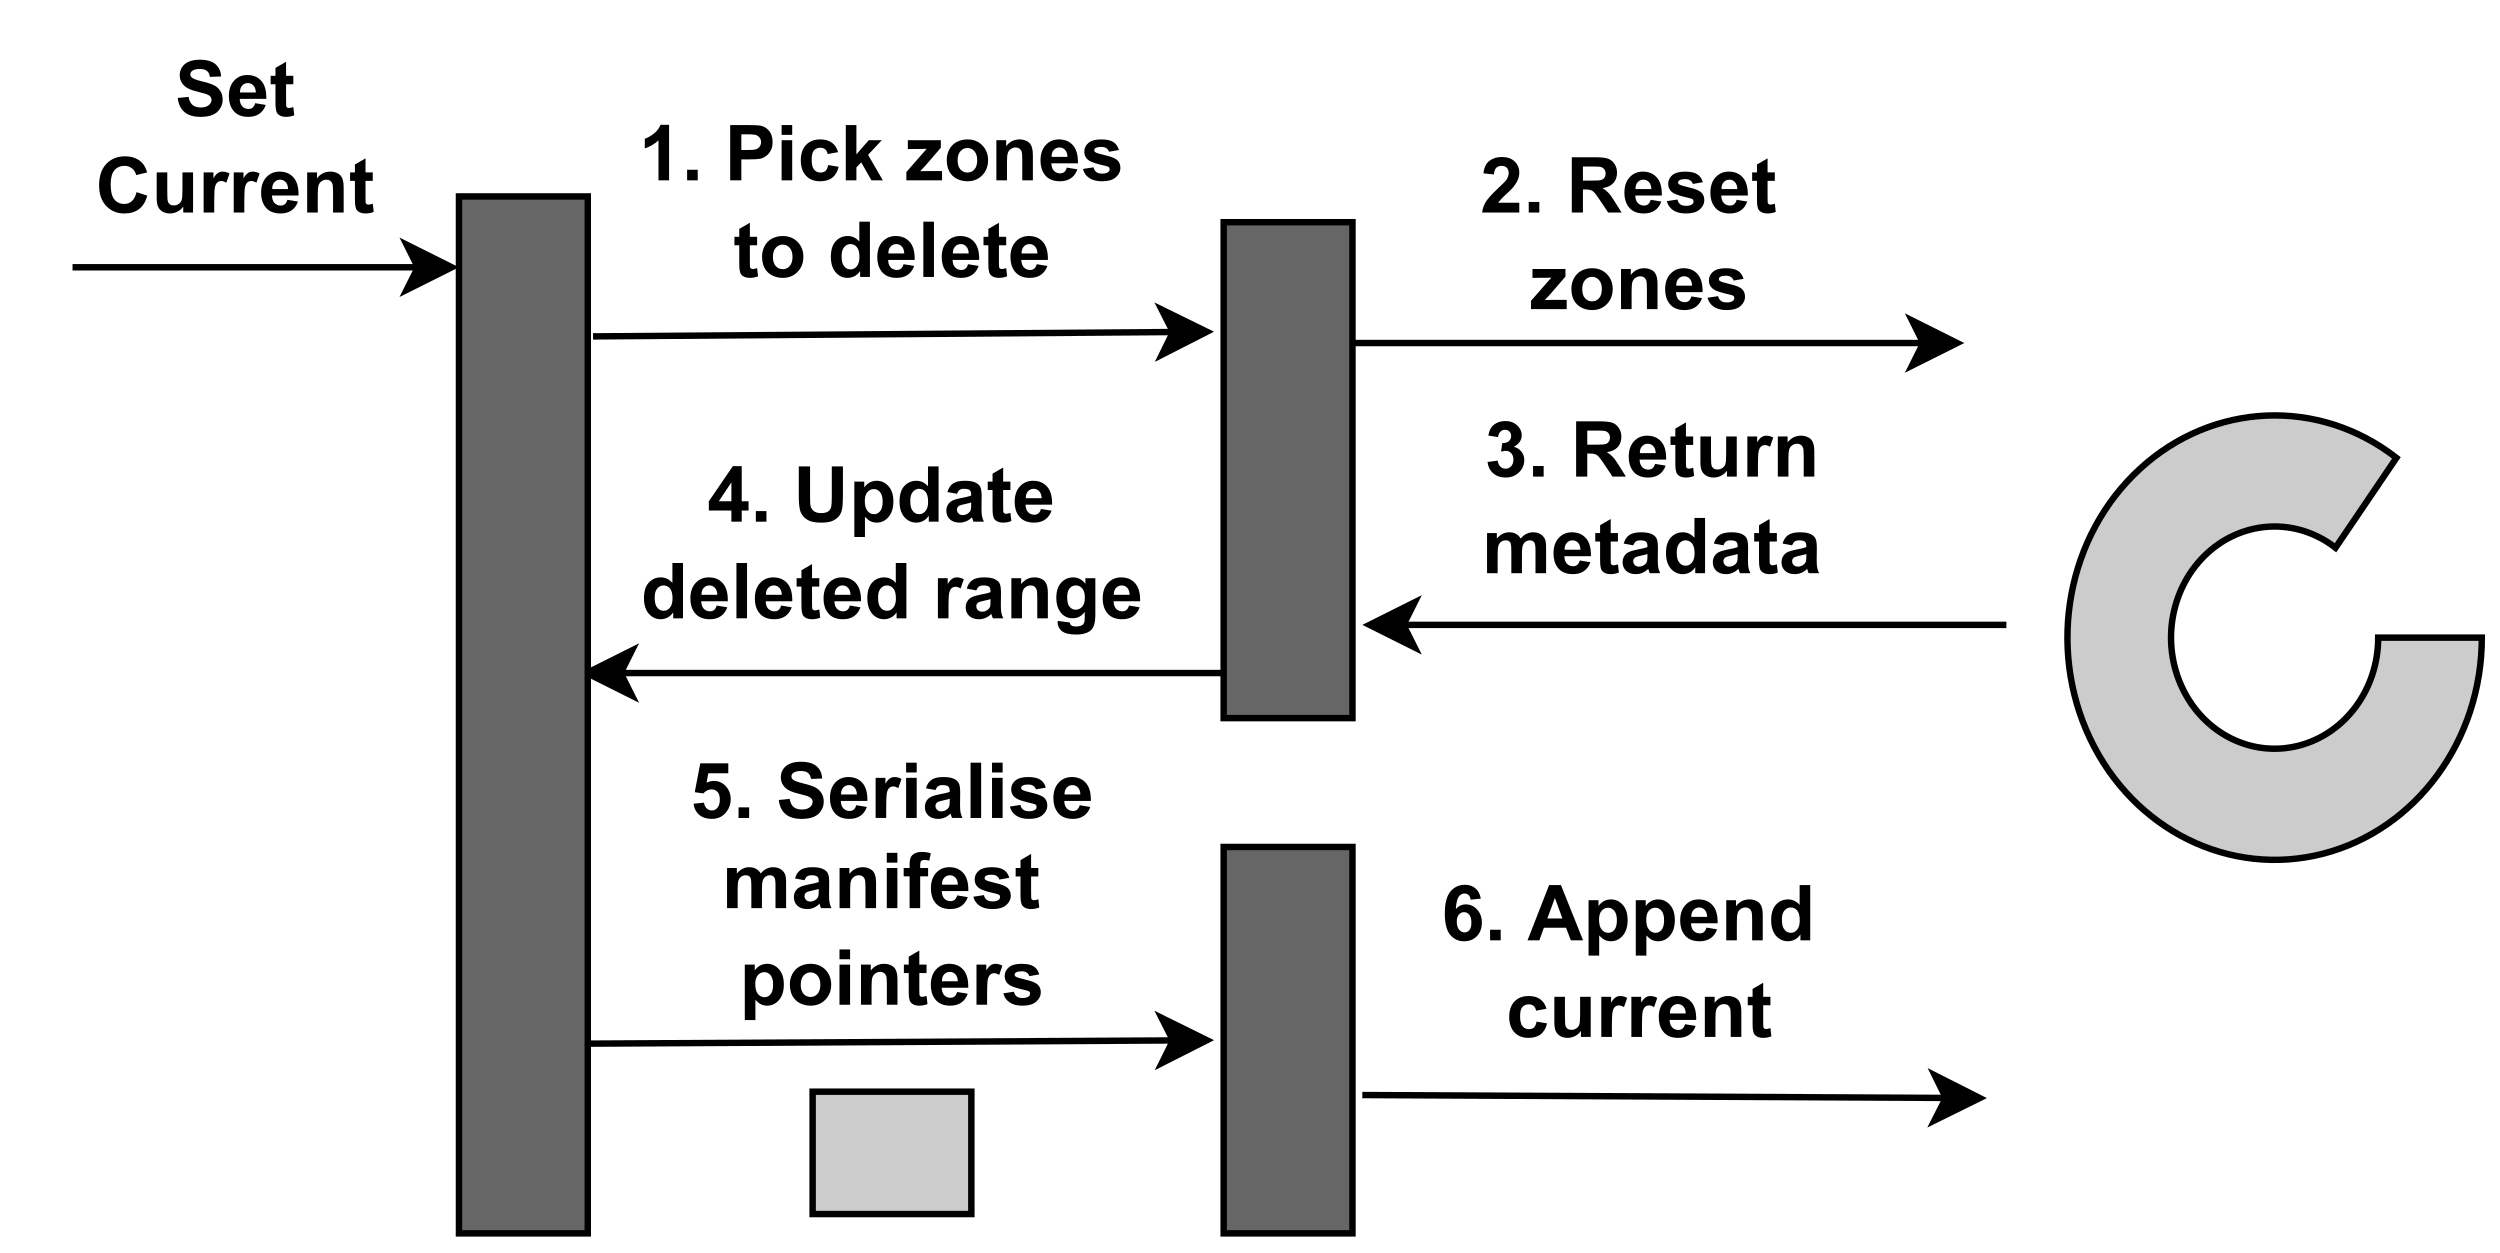<?xml version="1.0" encoding="UTF-8" standalone="no"?>
<svg 
   width="291.12pt"
   height="145.92pt"
   viewBox="0 0 291.12 145.92"
   version="1.1"
   id="svg470"
   xmlns:xlink="http://www.w3.org/1999/xlink"
   xmlns="http://www.w3.org/2000/svg"
   xmlns:svg="http://www.w3.org/2000/svg" content="%3Cmxfile%20host%3D%22app.diagrams.net%22%20modified%3D%222022-08-23T11%3A46%3A11.699Z%22%20agent%3D%225.0%20(X11%3B%20Linux%20x86_64)%20AppleWebKit%2F537.36%20(KHTML%2C%20like%20Gecko)%20Chrome%2F102.0.5.167%20Safari%2F537.36%22%20version%3D%2220.2.3%22%20etag%3D%22bFqFLoUiFbkGERBUm6--%22%20type%3D%22google%22%3E%3Cdiagram%20id%3D%22YwSxCZ6e2vlwgLyf9Caj%22%3E7Zpfc5s4EMA%2FDa8MkhB%2FHhM7bR%2FuZjLnubm7RxkUrClGjJBjJ5%2F%2BVkbYBpHGcfFMW5eXwEpa0P60q9U6Hpmtd58Vq1d%2FypyXHg7ynUfmHsYoSmL4YyQvrSSKUSsolMhtp6NgIV65FQZWuhE5b3odtZSlFnVfmMmq4pnuyZhSctvv9iTL%2FltrVnBHsMhY6Ur%2FEbletdIEx0f5Fy6KVfdmFKVty5p1ne1MmhXL5fZERB48MlNS6vZuvZvx0hivs0s77tMbrYcPU7zS5wzA7YBnVm7s3KgPzwuuBCtFwz0claDofqngrjB3a1aJJ95oz2geNtZSVJqrxk5Ov3QW03xn2ld6XYIAwS2oLyq4z7gZAYJnrrQAG9%2FZhrXIczP8XvFGvLLlXlXQvWRPkN57dG50bbRs2lViVDdaya98JksJeueVrIyWJ1GWQ5Gs9MJ%2Bo7Wc%2BQi%2Be9OY6IAI1jaXa67VC3SxA2iKaDvGrmtMaNQKtsdlklr0q5MVElkZswuzOOg%2BsoMbi28cJXFQIoPyUWRf4c8rTLkZZaal8URecs1vFlvQx3bgcYINBSPcwgm4hQ43B0Nn4z%2FYkpePYDMtpLH1Umot1yMQtKz72CDO1EbZeleYkOwvWSMyH2ykZ7LKHsoSQiffMwDRXVW01HxMQcar%2FCjZrwGVdWEv8OkAkofJbH%2BBfAI4EQqxP%2FQqRBw8UeiTcMSx0u8HRB1A2DjWX7zh41HQ%2Btot%2BlIUhGjoS9SBFV%2FJlSKHVGhI%2FV3nzAS3EVRt3MuhTbGq%2BB0Av%2BFhVwuAsUMtMtTu6hoizyi1bKP2c7tJWlFAogGtOHFoJVeClby%2FWym5qXKeWztuV0LzRc0y07qFzacP6IpbB03D2I%2FioLsGgSlErtUgXnTh6tRwaIJdJH3fcGajNacTs15L1sAO3bdV37B8J%2FS%2FpsU3Mbd9%2Fq%2Fdowm1z%2FPdSef5y8nDI2T4MAfjE3tZ%2BzE8Hxx8GrlRWSeKziZwYlI6shA7meIl0%2BK5%2F8oxI9s3PBqfPAWMh3ErGCzx9vvtuNNz0EBVFDghcKgKMqOCa0fVnvth6mcthe5V062FN%2Bj9MKQgZiE%2FTIcWRn5M08OVXIgOwX7xQd0TskS3xxKNsKTkMnqQe5yhbUJebsWDtNm83qhqpNzBNYPskTlQbyXXiJ3TV%2BDWNK6VbSC3qPGrexcixA%2FQMXINrR9Sn%2BJLN7mP657Q884odFyWAQV%2BmpJeBpSg%2BEYzoBBNlgE5qiZcC25N5Vf363d8D04jl%2Fs1Ig669Gro3CKLg%2B5DJ8D%2B3uaZxNtc7tkw2l8TnQ2TFPvx4ByN49TZ2fDIkkDRN%2FCfvbW5ZY%2Bf0I6jySBO3OrRmB3jeAIzTl2Q%2BHHMSLqs6h0zTvHjEXLLEwtT3R6mw7NbrrzRBI8EDepSulZ9G99c4YAmZMTk6YU5znjUH2q7eK%2BEx%2BMv92334%2F8%2FkIf%2FAQ%3D%3D%3C%2Fdiagram%3E%3C%2Fmxfile%3E">
  <defs
     id="defs102">
    <g
       id="g97">
      <g
         id="glyph-0-0" />
      <g
         id="glyph-0-1">
        <path
           d="M 0.406 -1.656 L 1.625 -1.781 C 1.664 -1.5 1.77 -1.273 1.938 -1.109 C 2.113 -0.953 2.316 -0.875 2.547 -0.875 C 2.797 -0.875 3.008 -0.977 3.188 -1.188 C 3.375 -1.395 3.469 -1.711 3.469 -2.141 C 3.469 -2.535 3.379 -2.832 3.203 -3.031 C 3.023 -3.227 2.789 -3.328 2.5 -3.328 C 2.145 -3.328 1.828 -3.172 1.547 -2.859 L 0.547 -3 L 1.188 -6.359 L 4.453 -6.359 L 4.453 -5.203 L 2.125 -5.203 L 1.922 -4.109 C 2.203 -4.242 2.484 -4.312 2.766 -4.312 C 3.316 -4.312 3.781 -4.109 4.156 -3.703 C 4.539 -3.305 4.734 -2.789 4.734 -2.156 C 4.734 -1.625 4.578 -1.156 4.266 -0.75 C 3.848 -0.176 3.27 0.109 2.531 0.109 C 1.938 0.109 1.453 -0.047 1.078 -0.359 C 0.703 -0.68 0.477 -1.113 0.406 -1.656 Z M 0.406 -1.656 "
           id="path3" />
      </g>
      <g
         id="glyph-0-2">
        <path
           d="M 0.641 0 L 0.641 -1.234 L 1.875 -1.234 L 1.875 0 Z M 0.641 0 "
           id="path6" />
      </g>
      <g
         id="glyph-0-3" />
      <g
         id="glyph-0-4">
        <path
           d="M 0.328 -2.094 L 1.594 -2.219 C 1.664 -1.789 1.816 -1.477 2.047 -1.281 C 2.285 -1.082 2.602 -0.984 3 -0.984 C 3.414 -0.984 3.727 -1.07 3.938 -1.25 C 4.156 -1.426 4.266 -1.633 4.266 -1.875 C 4.266 -2.02 4.219 -2.145 4.125 -2.25 C 4.039 -2.363 3.883 -2.461 3.656 -2.547 C 3.508 -2.598 3.164 -2.691 2.625 -2.828 C 1.926 -2.992 1.438 -3.203 1.156 -3.453 C 0.758 -3.805 0.562 -4.238 0.562 -4.75 C 0.562 -5.082 0.648 -5.391 0.828 -5.672 C 1.016 -5.961 1.285 -6.18 1.641 -6.328 C 1.992 -6.473 2.414 -6.547 2.906 -6.547 C 3.719 -6.547 4.328 -6.367 4.734 -6.016 C 5.141 -5.66 5.352 -5.188 5.375 -4.594 L 4.078 -4.547 C 4.023 -4.879 3.906 -5.113 3.719 -5.25 C 3.539 -5.395 3.266 -5.469 2.891 -5.469 C 2.516 -5.469 2.223 -5.395 2.016 -5.25 C 1.867 -5.145 1.797 -5.008 1.797 -4.844 C 1.797 -4.688 1.863 -4.555 2 -4.453 C 2.156 -4.316 2.551 -4.172 3.188 -4.016 C 3.82 -3.867 4.289 -3.711 4.594 -3.547 C 4.895 -3.391 5.129 -3.172 5.297 -2.891 C 5.473 -2.617 5.562 -2.281 5.562 -1.875 C 5.562 -1.508 5.457 -1.164 5.25 -0.844 C 5.051 -0.52 4.766 -0.281 4.391 -0.125 C 4.016 0.031 3.547 0.109 2.984 0.109 C 2.172 0.109 1.547 -0.078 1.109 -0.453 C 0.672 -0.828 0.41 -1.375 0.328 -2.094 Z M 0.328 -2.094 "
           id="path10" />
      </g>
      <g
         id="glyph-0-5">
        <path
           d="M 3.344 -1.484 L 4.578 -1.281 C 4.422 -0.832 4.172 -0.488 3.828 -0.25 C 3.484 -0.008 3.055 0.109 2.547 0.109 C 1.734 0.109 1.133 -0.156 0.75 -0.688 C 0.438 -1.113 0.281 -1.648 0.281 -2.297 C 0.281 -3.066 0.484 -3.672 0.891 -4.109 C 1.297 -4.547 1.805 -4.766 2.422 -4.766 C 3.117 -4.766 3.664 -4.535 4.062 -4.078 C 4.469 -3.617 4.66 -2.922 4.641 -1.984 L 1.547 -1.984 C 1.555 -1.609 1.656 -1.316 1.844 -1.109 C 2.039 -0.91 2.281 -0.812 2.562 -0.812 C 2.758 -0.812 2.922 -0.863 3.047 -0.969 C 3.18 -1.082 3.281 -1.254 3.344 -1.484 Z M 3.422 -2.734 C 3.41 -3.086 3.316 -3.359 3.141 -3.547 C 2.961 -3.734 2.75 -3.828 2.5 -3.828 C 2.227 -3.828 2.004 -3.727 1.828 -3.531 C 1.648 -3.332 1.566 -3.066 1.578 -2.734 Z M 3.422 -2.734 "
           id="path13" />
      </g>
      <g
         id="glyph-0-6">
        <path
           d="M 1.828 0 L 0.594 0 L 0.594 -4.672 L 1.734 -4.672 L 1.734 -4 C 1.93 -4.312 2.109 -4.516 2.266 -4.609 C 2.422 -4.711 2.598 -4.766 2.797 -4.766 C 3.078 -4.766 3.348 -4.691 3.609 -4.547 L 3.234 -3.469 C 3.023 -3.602 2.832 -3.672 2.656 -3.672 C 2.477 -3.672 2.328 -3.617 2.203 -3.516 C 2.086 -3.422 1.992 -3.25 1.922 -3 C 1.859 -2.75 1.828 -2.227 1.828 -1.438 Z M 1.828 0 "
           id="path16" />
      </g>
      <g
         id="glyph-0-7">
        <path
           d="M 0.641 -5.297 L 0.641 -6.438 L 1.875 -6.438 L 1.875 -5.297 Z M 0.641 0 L 0.641 -4.672 L 1.875 -4.672 L 1.875 0 Z M 0.641 0 "
           id="path19" />
      </g>
      <g
         id="glyph-0-8">
        <path
           d="M 1.562 -3.25 L 0.453 -3.453 C 0.578 -3.898 0.789 -4.227 1.094 -4.438 C 1.406 -4.656 1.863 -4.766 2.469 -4.766 C 3.02 -4.766 3.43 -4.695 3.703 -4.562 C 3.973 -4.438 4.16 -4.273 4.266 -4.078 C 4.379 -3.879 4.438 -3.508 4.438 -2.969 L 4.422 -1.531 C 4.422 -1.125 4.441 -0.82 4.484 -0.625 C 4.523 -0.426 4.598 -0.219 4.703 0 L 3.484 0 C 3.453 -0.082 3.41 -0.203 3.359 -0.359 C 3.336 -0.43 3.32 -0.484 3.312 -0.516 C 3.102 -0.305 2.879 -0.148 2.641 -0.047 C 2.398 0.055 2.145 0.109 1.875 0.109 C 1.395 0.109 1.016 -0.02 0.734 -0.281 C 0.461 -0.539 0.328 -0.875 0.328 -1.281 C 0.328 -1.539 0.391 -1.773 0.516 -1.984 C 0.641 -2.191 0.812 -2.348 1.031 -2.453 C 1.258 -2.566 1.586 -2.664 2.016 -2.75 C 2.598 -2.852 3 -2.953 3.219 -3.047 L 3.219 -3.172 C 3.219 -3.41 3.16 -3.578 3.047 -3.672 C 2.93 -3.773 2.707 -3.828 2.375 -3.828 C 2.156 -3.828 1.984 -3.781 1.859 -3.688 C 1.742 -3.602 1.645 -3.457 1.562 -3.25 Z M 3.219 -2.234 C 3.062 -2.18 2.812 -2.117 2.469 -2.047 C 2.125 -1.973 1.898 -1.906 1.797 -1.844 C 1.641 -1.727 1.562 -1.582 1.562 -1.406 C 1.562 -1.227 1.625 -1.078 1.75 -0.953 C 1.875 -0.828 2.035 -0.766 2.234 -0.766 C 2.461 -0.766 2.676 -0.836 2.875 -0.984 C 3.031 -1.098 3.129 -1.234 3.172 -1.391 C 3.203 -1.492 3.219 -1.695 3.219 -2 Z M 3.219 -2.234 "
           id="path22" />
      </g>
      <g
         id="glyph-0-9">
        <path
           d="M 0.641 0 L 0.641 -6.438 L 1.875 -6.438 L 1.875 0 Z M 0.641 0 "
           id="path25" />
      </g>
      <g
         id="glyph-0-10">
        <path
           d="M 0.219 -1.328 L 1.453 -1.516 C 1.504 -1.273 1.609 -1.094 1.766 -0.969 C 1.93 -0.844 2.16 -0.781 2.453 -0.781 C 2.766 -0.781 3.004 -0.844 3.172 -0.969 C 3.273 -1.039 3.328 -1.148 3.328 -1.297 C 3.328 -1.391 3.301 -1.469 3.25 -1.531 C 3.188 -1.582 3.047 -1.633 2.828 -1.688 C 1.836 -1.906 1.207 -2.109 0.938 -2.297 C 0.562 -2.547 0.375 -2.895 0.375 -3.344 C 0.375 -3.75 0.535 -4.086 0.859 -4.359 C 1.18 -4.629 1.676 -4.766 2.344 -4.766 C 2.988 -4.766 3.461 -4.66 3.766 -4.453 C 4.078 -4.254 4.289 -3.945 4.406 -3.531 L 3.25 -3.328 C 3.195 -3.504 3.098 -3.641 2.953 -3.734 C 2.816 -3.836 2.625 -3.891 2.375 -3.891 C 2.039 -3.891 1.805 -3.844 1.672 -3.75 C 1.578 -3.688 1.531 -3.602 1.531 -3.5 C 1.531 -3.406 1.57 -3.332 1.656 -3.281 C 1.758 -3.195 2.141 -3.078 2.797 -2.922 C 3.461 -2.773 3.926 -2.594 4.188 -2.375 C 4.445 -2.156 4.578 -1.848 4.578 -1.453 C 4.578 -1.023 4.395 -0.656 4.031 -0.344 C 3.676 -0.039 3.148 0.109 2.453 0.109 C 1.816 0.109 1.312 -0.02 0.938 -0.281 C 0.562 -0.539 0.32 -0.891 0.219 -1.328 Z M 0.219 -1.328 "
           id="path28" />
      </g>
      <g
         id="glyph-0-11">
        <path
           d="M 0.547 -4.672 L 1.688 -4.672 L 1.688 -4.031 C 2.094 -4.52 2.578 -4.766 3.141 -4.766 C 3.441 -4.766 3.703 -4.703 3.922 -4.578 C 4.141 -4.461 4.32 -4.281 4.469 -4.031 C 4.664 -4.281 4.883 -4.461 5.125 -4.578 C 5.363 -4.703 5.617 -4.766 5.891 -4.766 C 6.234 -4.766 6.52 -4.695 6.75 -4.562 C 6.988 -4.426 7.172 -4.223 7.297 -3.953 C 7.379 -3.754 7.422 -3.43 7.422 -2.984 L 7.422 0 L 6.188 0 L 6.188 -2.672 C 6.188 -3.129 6.145 -3.426 6.062 -3.562 C 5.945 -3.738 5.77 -3.828 5.531 -3.828 C 5.352 -3.828 5.188 -3.773 5.031 -3.672 C 4.883 -3.566 4.773 -3.41 4.703 -3.203 C 4.641 -3.004 4.609 -2.68 4.609 -2.234 L 4.609 0 L 3.375 0 L 3.375 -2.562 C 3.375 -3.008 3.352 -3.301 3.312 -3.438 C 3.27 -3.57 3.203 -3.672 3.109 -3.734 C 3.016 -3.797 2.891 -3.828 2.734 -3.828 C 2.535 -3.828 2.359 -3.773 2.203 -3.672 C 2.055 -3.566 1.945 -3.414 1.875 -3.219 C 1.812 -3.031 1.781 -2.711 1.781 -2.266 L 1.781 0 L 0.547 0 Z M 0.547 -4.672 "
           id="path31" />
      </g>
      <g
         id="glyph-0-12">
        <path
           d="M 4.891 0 L 3.656 0 L 3.656 -2.375 C 3.656 -2.883 3.629 -3.211 3.578 -3.359 C 3.523 -3.504 3.438 -3.617 3.312 -3.703 C 3.195 -3.785 3.055 -3.828 2.891 -3.828 C 2.68 -3.828 2.488 -3.766 2.312 -3.641 C 2.145 -3.523 2.031 -3.367 1.969 -3.172 C 1.906 -2.984 1.875 -2.629 1.875 -2.109 L 1.875 0 L 0.641 0 L 0.641 -4.672 L 1.781 -4.672 L 1.781 -3.984 C 2.188 -4.504 2.703 -4.766 3.328 -4.766 C 3.598 -4.766 3.844 -4.719 4.062 -4.625 C 4.289 -4.531 4.461 -4.406 4.578 -4.25 C 4.691 -4.094 4.77 -3.914 4.812 -3.719 C 4.863 -3.531 4.891 -3.258 4.891 -2.906 Z M 4.891 0 "
           id="path34" />
      </g>
      <g
         id="glyph-0-13">
        <path
           d="M 0.109 -4.672 L 0.797 -4.672 L 0.797 -5.016 C 0.797 -5.41 0.836 -5.703 0.922 -5.891 C 1.004 -6.086 1.156 -6.242 1.375 -6.359 C 1.602 -6.484 1.891 -6.547 2.234 -6.547 C 2.578 -6.547 2.922 -6.492 3.266 -6.391 L 3.094 -5.531 C 2.895 -5.582 2.707 -5.609 2.531 -5.609 C 2.352 -5.609 2.223 -5.566 2.141 -5.484 C 2.066 -5.398 2.031 -5.238 2.031 -5 L 2.031 -4.672 L 2.953 -4.672 L 2.953 -3.703 L 2.031 -3.703 L 2.031 0 L 0.797 0 L 0.797 -3.703 L 0.109 -3.703 Z M 0.109 -4.672 "
           id="path37" />
      </g>
      <g
         id="glyph-0-14">
        <path
           d="M 2.781 -4.672 L 2.781 -3.688 L 1.938 -3.688 L 1.938 -1.797 C 1.938 -1.422 1.941 -1.203 1.953 -1.141 C 1.973 -1.078 2.008 -1.023 2.062 -0.984 C 2.125 -0.941 2.195 -0.922 2.281 -0.922 C 2.395 -0.922 2.562 -0.957 2.781 -1.031 L 2.891 -0.078 C 2.598 0.047 2.27 0.109 1.906 0.109 C 1.688 0.109 1.488 0.07 1.312 0 C 1.133 -0.082 1.004 -0.18 0.922 -0.297 C 0.836 -0.41 0.781 -0.57 0.75 -0.781 C 0.719 -0.926 0.703 -1.211 0.703 -1.641 L 0.703 -3.688 L 0.141 -3.688 L 0.141 -4.672 L 0.703 -4.672 L 0.703 -5.594 L 1.938 -6.312 L 1.938 -4.672 Z M 2.781 -4.672 "
           id="path40" />
      </g>
      <g
         id="glyph-0-15">
        <path
           d="M 0.609 -4.672 L 1.766 -4.672 L 1.766 -3.984 C 1.91 -4.211 2.109 -4.398 2.359 -4.547 C 2.617 -4.691 2.906 -4.766 3.219 -4.766 C 3.758 -4.766 4.219 -4.551 4.594 -4.125 C 4.969 -3.707 5.156 -3.117 5.156 -2.359 C 5.156 -1.578 4.961 -0.969 4.578 -0.531 C 4.203 -0.102 3.742 0.109 3.203 0.109 C 2.953 0.109 2.719 0.055 2.5 -0.047 C 2.289 -0.148 2.07 -0.328 1.844 -0.578 L 1.844 1.781 L 0.609 1.781 Z M 1.828 -2.406 C 1.828 -1.883 1.93 -1.5 2.141 -1.25 C 2.348 -1 2.602 -0.875 2.906 -0.875 C 3.188 -0.875 3.422 -0.988 3.609 -1.219 C 3.805 -1.445 3.906 -1.82 3.906 -2.344 C 3.906 -2.832 3.805 -3.195 3.609 -3.438 C 3.41 -3.676 3.172 -3.797 2.891 -3.797 C 2.586 -3.797 2.332 -3.676 2.125 -3.438 C 1.926 -3.207 1.828 -2.863 1.828 -2.406 Z M 1.828 -2.406 "
           id="path43" />
      </g>
      <g
         id="glyph-0-16">
        <path
           d="M 0.359 -2.406 C 0.359 -2.812 0.457 -3.207 0.656 -3.594 C 0.863 -3.977 1.148 -4.27 1.516 -4.469 C 1.891 -4.664 2.305 -4.766 2.766 -4.766 C 3.473 -4.766 4.051 -4.535 4.5 -4.078 C 4.945 -3.617 5.172 -3.039 5.172 -2.344 C 5.172 -1.633 4.941 -1.047 4.484 -0.578 C 4.035 -0.117 3.461 0.109 2.766 0.109 C 2.336 0.109 1.93 0.016 1.547 -0.172 C 1.16 -0.367 0.863 -0.656 0.656 -1.031 C 0.457 -1.406 0.359 -1.863 0.359 -2.406 Z M 1.625 -2.328 C 1.625 -1.867 1.734 -1.516 1.953 -1.266 C 2.172 -1.023 2.441 -0.906 2.766 -0.906 C 3.086 -0.906 3.359 -1.023 3.578 -1.266 C 3.797 -1.516 3.906 -1.875 3.906 -2.344 C 3.906 -2.801 3.797 -3.148 3.578 -3.391 C 3.359 -3.641 3.086 -3.766 2.766 -3.766 C 2.441 -3.766 2.172 -3.641 1.953 -3.391 C 1.734 -3.148 1.625 -2.797 1.625 -2.328 Z M 1.625 -2.328 "
           id="path46" />
      </g>
      <g
         id="glyph-0-17">
        <path
           d="M 3.547 0 L 2.312 0 L 2.312 -4.656 C 1.852 -4.227 1.32 -3.914 0.719 -3.719 L 0.719 -4.844 C 1.039 -4.945 1.391 -5.145 1.766 -5.438 C 2.141 -5.727 2.398 -6.07 2.547 -6.469 L 3.547 -6.469 Z M 3.547 0 "
           id="path49" />
      </g>
      <g
         id="glyph-0-18">
        <path
           d="M 0.656 0 L 0.656 -6.438 L 2.75 -6.438 C 3.531 -6.438 4.047 -6.406 4.297 -6.344 C 4.66 -6.25 4.969 -6.039 5.219 -5.719 C 5.469 -5.395 5.594 -4.973 5.594 -4.453 C 5.594 -4.066 5.52 -3.738 5.375 -3.469 C 5.227 -3.195 5.047 -2.984 4.828 -2.828 C 4.609 -2.672 4.383 -2.566 4.156 -2.516 C 3.844 -2.461 3.391 -2.438 2.797 -2.438 L 1.953 -2.438 L 1.953 0 Z M 1.953 -5.359 L 1.953 -3.531 L 2.672 -3.531 C 3.18 -3.531 3.52 -3.562 3.688 -3.625 C 3.863 -3.695 4 -3.801 4.094 -3.938 C 4.195 -4.082 4.25 -4.25 4.25 -4.438 C 4.25 -4.676 4.18 -4.867 4.047 -5.016 C 3.91 -5.172 3.734 -5.27 3.516 -5.312 C 3.359 -5.344 3.047 -5.359 2.578 -5.359 Z M 1.953 -5.359 "
           id="path52" />
      </g>
      <g
         id="glyph-0-19">
        <path
           d="M 4.719 -3.281 L 3.5 -3.062 C 3.457 -3.312 3.363 -3.492 3.219 -3.609 C 3.07 -3.734 2.883 -3.797 2.656 -3.797 C 2.344 -3.797 2.094 -3.691 1.906 -3.484 C 1.727 -3.273 1.641 -2.922 1.641 -2.422 C 1.641 -1.867 1.734 -1.477 1.922 -1.25 C 2.109 -1.02 2.359 -0.906 2.672 -0.906 C 2.91 -0.906 3.102 -0.969 3.25 -1.094 C 3.395 -1.227 3.5 -1.457 3.562 -1.781 L 4.781 -1.578 C 4.656 -1.023 4.41 -0.602 4.047 -0.312 C 3.691 -0.031 3.211 0.109 2.609 0.109 C 1.93 0.109 1.391 -0.102 0.984 -0.531 C 0.578 -0.969 0.375 -1.566 0.375 -2.328 C 0.375 -3.098 0.578 -3.695 0.984 -4.125 C 1.391 -4.551 1.941 -4.766 2.641 -4.766 C 3.203 -4.766 3.648 -4.641 3.984 -4.391 C 4.328 -4.148 4.57 -3.781 4.719 -3.281 Z M 4.719 -3.281 "
           id="path55" />
      </g>
      <g
         id="glyph-0-20">
        <path
           d="M 0.609 0 L 0.609 -6.438 L 1.844 -6.438 L 1.844 -3.031 L 3.281 -4.672 L 4.797 -4.672 L 3.203 -2.969 L 4.922 0 L 3.594 0 L 2.406 -2.094 L 1.844 -1.5 L 1.844 0 Z M 0.609 0 "
           id="path58" />
      </g>
      <g
         id="glyph-0-21">
        <path
           d="M 0.156 0 L 0.156 -0.969 L 1.906 -2.969 C 2.188 -3.301 2.395 -3.535 2.531 -3.672 C 2.395 -3.66 2.207 -3.656 1.969 -3.656 L 0.328 -3.641 L 0.328 -4.672 L 4.172 -4.672 L 4.172 -3.797 L 2.391 -1.734 L 1.766 -1.062 C 2.109 -1.07 2.32 -1.078 2.406 -1.078 L 4.312 -1.078 L 4.312 0 Z M 0.156 0 "
           id="path61" />
      </g>
      <g
         id="glyph-0-22">
        <path
           d="M 4.922 0 L 3.781 0 L 3.781 -0.688 C 3.594 -0.414 3.367 -0.211 3.109 -0.078 C 2.848 0.047 2.586 0.109 2.328 0.109 C 1.785 0.109 1.32 -0.102 0.938 -0.531 C 0.562 -0.969 0.375 -1.57 0.375 -2.344 C 0.375 -3.133 0.555 -3.734 0.922 -4.141 C 1.297 -4.555 1.77 -4.766 2.344 -4.766 C 2.863 -4.766 3.312 -4.551 3.688 -4.125 L 3.688 -6.438 L 4.922 -6.438 Z M 1.625 -2.438 C 1.625 -1.938 1.695 -1.578 1.844 -1.359 C 2.039 -1.035 2.316 -0.875 2.672 -0.875 C 2.953 -0.875 3.191 -0.992 3.391 -1.234 C 3.598 -1.473 3.703 -1.832 3.703 -2.312 C 3.703 -2.852 3.602 -3.238 3.406 -3.469 C 3.207 -3.707 2.957 -3.828 2.656 -3.828 C 2.363 -3.828 2.117 -3.707 1.922 -3.469 C 1.723 -3.238 1.625 -2.895 1.625 -2.438 Z M 1.625 -2.438 "
           id="path64" />
      </g>
      <g
         id="glyph-0-23">
        <path
           d="M 4.547 -1.141 L 4.547 0 L 0.219 0 C 0.27 -0.438 0.41 -0.848 0.641 -1.234 C 0.879 -1.617 1.344 -2.133 2.031 -2.781 C 2.594 -3.301 2.938 -3.648 3.062 -3.828 C 3.227 -4.086 3.312 -4.344 3.312 -4.594 C 3.312 -4.863 3.238 -5.07 3.094 -5.219 C 2.945 -5.363 2.742 -5.438 2.484 -5.438 C 2.223 -5.438 2.016 -5.359 1.859 -5.203 C 1.711 -5.055 1.625 -4.801 1.594 -4.438 L 0.375 -4.562 C 0.445 -5.238 0.676 -5.723 1.062 -6.016 C 1.445 -6.316 1.93 -6.469 2.516 -6.469 C 3.148 -6.469 3.645 -6.297 4 -5.953 C 4.363 -5.609 4.547 -5.18 4.547 -4.672 C 4.547 -4.379 4.492 -4.102 4.391 -3.844 C 4.285 -3.582 4.125 -3.312 3.906 -3.031 C 3.75 -2.832 3.477 -2.555 3.094 -2.203 C 2.707 -1.848 2.461 -1.609 2.359 -1.484 C 2.254 -1.367 2.164 -1.254 2.094 -1.141 Z M 4.547 -1.141 "
           id="path67" />
      </g>
      <g
         id="glyph-0-24">
        <path
           d="M 0.656 0 L 0.656 -6.438 L 3.391 -6.438 C 4.086 -6.438 4.586 -6.379 4.891 -6.266 C 5.203 -6.148 5.453 -5.941 5.641 -5.641 C 5.828 -5.348 5.922 -5.016 5.922 -4.641 C 5.922 -4.148 5.781 -3.75 5.5 -3.438 C 5.219 -3.125 4.797 -2.926 4.234 -2.844 C 4.516 -2.676 4.742 -2.492 4.922 -2.297 C 5.109 -2.109 5.359 -1.758 5.672 -1.25 L 6.453 0 L 4.891 0 L 3.953 -1.406 C 3.617 -1.906 3.391 -2.219 3.266 -2.344 C 3.141 -2.477 3.008 -2.566 2.875 -2.609 C 2.738 -2.66 2.52 -2.688 2.219 -2.688 L 1.953 -2.688 L 1.953 0 Z M 1.953 -3.719 L 2.922 -3.719 C 3.547 -3.719 3.938 -3.742 4.094 -3.797 C 4.25 -3.848 4.367 -3.938 4.453 -4.062 C 4.547 -4.195 4.594 -4.359 4.594 -4.547 C 4.594 -4.766 4.531 -4.941 4.406 -5.078 C 4.289 -5.211 4.129 -5.297 3.922 -5.328 C 3.816 -5.348 3.5 -5.359 2.969 -5.359 L 1.953 -5.359 Z M 1.953 -3.719 "
           id="path70" />
      </g>
      <g
         id="glyph-0-25">
        <path
           d="M 2.797 0 L 2.797 -1.297 L 0.172 -1.297 L 0.172 -2.375 L 2.969 -6.469 L 4 -6.469 L 4 -2.375 L 4.797 -2.375 L 4.797 -1.297 L 4 -1.297 L 4 0 Z M 2.797 -2.375 L 2.797 -4.578 L 1.328 -2.375 Z M 2.797 -2.375 "
           id="path73" />
      </g>
      <g
         id="glyph-0-26">
        <path
           d="M 0.641 -6.438 L 1.953 -6.438 L 1.953 -2.953 C 1.953 -2.398 1.969 -2.039 2 -1.875 C 2.051 -1.613 2.18 -1.398 2.391 -1.234 C 2.598 -1.078 2.883 -1 3.25 -1 C 3.625 -1 3.906 -1.07 4.094 -1.219 C 4.281 -1.375 4.391 -1.562 4.422 -1.781 C 4.461 -2 4.484 -2.363 4.484 -2.875 L 4.484 -6.438 L 5.781 -6.438 L 5.781 -3.062 C 5.781 -2.289 5.742 -1.742 5.672 -1.422 C 5.609 -1.098 5.477 -0.828 5.281 -0.609 C 5.094 -0.391 4.844 -0.211 4.531 -0.078 C 4.219 0.047 3.805 0.109 3.297 0.109 C 2.68 0.109 2.211 0.039 1.891 -0.094 C 1.578 -0.238 1.328 -0.426 1.141 -0.656 C 0.953 -0.883 0.832 -1.125 0.781 -1.375 C 0.688 -1.738 0.641 -2.281 0.641 -3 Z M 0.641 -6.438 "
           id="path76" />
      </g>
      <g
         id="glyph-0-27">
        <path
           d="M 0.531 0.312 L 1.938 0.484 C 1.969 0.641 2.023 0.75 2.109 0.812 C 2.223 0.906 2.406 0.953 2.656 0.953 C 2.977 0.953 3.223 0.898 3.391 0.797 C 3.492 0.734 3.57 0.633 3.625 0.5 C 3.664 0.395 3.688 0.203 3.688 -0.078 L 3.688 -0.75 C 3.32 -0.25 2.859 0 2.297 0 C 1.66 0 1.16 -0.266 0.797 -0.797 C 0.516 -1.211 0.375 -1.734 0.375 -2.359 C 0.375 -3.141 0.562 -3.734 0.938 -4.141 C 1.312 -4.555 1.781 -4.766 2.344 -4.766 C 2.914 -4.766 3.391 -4.516 3.766 -4.016 L 3.766 -4.672 L 4.922 -4.672 L 4.922 -0.484 C 4.922 0.066 4.875 0.477 4.781 0.75 C 4.695 1.031 4.57 1.242 4.406 1.391 C 4.238 1.547 4.016 1.664 3.734 1.75 C 3.461 1.844 3.117 1.891 2.703 1.891 C 1.91 1.891 1.348 1.754 1.016 1.484 C 0.691 1.211 0.531 0.867 0.531 0.453 C 0.531 0.41 0.531 0.363 0.531 0.312 Z M 1.641 -2.438 C 1.641 -1.938 1.734 -1.57 1.922 -1.344 C 2.109 -1.113 2.344 -1 2.625 -1 C 2.926 -1 3.18 -1.113 3.391 -1.344 C 3.598 -1.582 3.703 -1.938 3.703 -2.406 C 3.703 -2.883 3.602 -3.238 3.406 -3.469 C 3.207 -3.707 2.957 -3.828 2.656 -3.828 C 2.352 -3.828 2.109 -3.711 1.922 -3.484 C 1.734 -3.254 1.641 -2.906 1.641 -2.438 Z M 1.641 -2.438 "
           id="path79" />
      </g>
      <g
         id="glyph-0-28">
        <path
           d="M 4.562 -4.859 L 3.375 -4.734 C 3.344 -4.984 3.266 -5.164 3.141 -5.281 C 3.016 -5.395 2.852 -5.453 2.656 -5.453 C 2.395 -5.453 2.176 -5.332 2 -5.094 C 1.82 -4.863 1.707 -4.379 1.656 -3.641 C 1.969 -4.004 2.352 -4.188 2.812 -4.188 C 3.32 -4.188 3.758 -3.988 4.125 -3.594 C 4.5 -3.195 4.688 -2.691 4.688 -2.078 C 4.688 -1.41 4.492 -0.879 4.109 -0.484 C 3.723 -0.086 3.223 0.109 2.609 0.109 C 1.961 0.109 1.426 -0.141 1 -0.641 C 0.582 -1.148 0.375 -1.984 0.375 -3.141 C 0.375 -4.316 0.594 -5.164 1.031 -5.688 C 1.469 -6.207 2.035 -6.469 2.734 -6.469 C 3.223 -6.469 3.629 -6.328 3.953 -6.047 C 4.273 -5.773 4.477 -5.379 4.562 -4.859 Z M 1.766 -2.172 C 1.766 -1.766 1.859 -1.453 2.047 -1.234 C 2.234 -1.023 2.441 -0.922 2.672 -0.922 C 2.898 -0.922 3.086 -1.008 3.234 -1.188 C 3.391 -1.363 3.469 -1.656 3.469 -2.062 C 3.469 -2.477 3.383 -2.785 3.219 -2.984 C 3.062 -3.18 2.859 -3.281 2.609 -3.281 C 2.379 -3.281 2.18 -3.188 2.016 -3 C 1.848 -2.812 1.766 -2.535 1.766 -2.172 Z M 1.766 -2.172 "
           id="path82" />
      </g>
      <g
         id="glyph-0-29">
        <path
           d="M 6.469 0 L 5.047 0 L 4.484 -1.469 L 1.906 -1.469 L 1.375 0 L 0 0 L 2.516 -6.438 L 3.891 -6.438 Z M 4.062 -2.547 L 3.188 -4.938 L 2.312 -2.547 Z M 4.062 -2.547 "
           id="path85" />
      </g>
      <g
         id="glyph-0-30">
        <path
           d="M 3.719 0 L 3.719 -0.703 C 3.551 -0.453 3.328 -0.254 3.047 -0.109 C 2.766 0.035 2.473 0.109 2.172 0.109 C 1.859 0.109 1.578 0.039 1.328 -0.094 C 1.078 -0.238 0.895 -0.438 0.781 -0.688 C 0.676 -0.938 0.625 -1.281 0.625 -1.719 L 0.625 -4.672 L 1.859 -4.672 L 1.859 -2.516 C 1.859 -1.859 1.879 -1.457 1.922 -1.312 C 1.961 -1.164 2.039 -1.047 2.156 -0.953 C 2.281 -0.867 2.438 -0.828 2.625 -0.828 C 2.832 -0.828 3.02 -0.883 3.188 -1 C 3.363 -1.125 3.477 -1.27 3.531 -1.438 C 3.594 -1.613 3.625 -2.035 3.625 -2.703 L 3.625 -4.672 L 4.859 -4.672 L 4.859 0 Z M 3.719 0 "
           id="path88" />
      </g>
      <g
         id="glyph-0-31">
        <path
           d="M 0.344 -1.703 L 1.531 -1.859 C 1.57 -1.547 1.676 -1.312 1.844 -1.156 C 2.008 -1 2.211 -0.922 2.453 -0.922 C 2.703 -0.922 2.914 -1.016 3.094 -1.203 C 3.27 -1.398 3.359 -1.66 3.359 -1.984 C 3.359 -2.297 3.273 -2.539 3.109 -2.719 C 2.941 -2.906 2.734 -3 2.484 -3 C 2.328 -3 2.141 -2.969 1.922 -2.906 L 2.062 -3.906 C 2.395 -3.895 2.648 -3.969 2.828 -4.125 C 3.004 -4.281 3.094 -4.484 3.094 -4.734 C 3.094 -4.953 3.023 -5.125 2.891 -5.25 C 2.766 -5.383 2.594 -5.453 2.375 -5.453 C 2.164 -5.453 1.988 -5.379 1.844 -5.234 C 1.695 -5.086 1.602 -4.875 1.562 -4.594 L 0.438 -4.781 C 0.508 -5.176 0.625 -5.488 0.781 -5.719 C 0.945 -5.945 1.172 -6.129 1.453 -6.266 C 1.742 -6.398 2.066 -6.469 2.422 -6.469 C 3.023 -6.469 3.508 -6.273 3.875 -5.891 C 4.176 -5.578 4.328 -5.219 4.328 -4.812 C 4.328 -4.25 4.02 -3.801 3.406 -3.469 C 3.77 -3.383 4.062 -3.203 4.281 -2.922 C 4.508 -2.648 4.625 -2.32 4.625 -1.938 C 4.625 -1.363 4.414 -0.879 4 -0.484 C 3.582 -0.086 3.066 0.109 2.453 0.109 C 1.867 0.109 1.383 -0.055 1 -0.391 C 0.625 -0.723 0.406 -1.16 0.344 -1.703 Z M 0.344 -1.703 "
           id="path91" />
      </g>
      <g
         id="glyph-0-32">
        <path
           d="M 4.781 -2.375 L 6.031 -1.969 C 5.844 -1.27 5.523 -0.75 5.078 -0.406 C 4.629 -0.062 4.055 0.109 3.359 0.109 C 2.504 0.109 1.801 -0.18 1.25 -0.766 C 0.695 -1.348 0.422 -2.148 0.422 -3.172 C 0.422 -4.234 0.695 -5.062 1.25 -5.656 C 1.812 -6.25 2.539 -6.547 3.438 -6.547 C 4.227 -6.547 4.867 -6.316 5.359 -5.859 C 5.648 -5.578 5.867 -5.18 6.016 -4.672 L 4.734 -4.359 C 4.66 -4.691 4.5 -4.953 4.25 -5.141 C 4.008 -5.336 3.719 -5.438 3.375 -5.438 C 2.895 -5.438 2.504 -5.266 2.203 -4.922 C 1.91 -4.578 1.766 -4.023 1.766 -3.266 C 1.766 -2.453 1.91 -1.867 2.203 -1.516 C 2.492 -1.172 2.875 -1 3.344 -1 C 3.695 -1 3.992 -1.109 4.234 -1.328 C 4.484 -1.547 4.664 -1.895 4.781 -2.375 Z M 4.781 -2.375 "
           id="path94" />
      </g>
    </g>
    <clipPath
       id="clip-0">
      <path
         clip-rule="nonzero"
         d="M 230 37 L 291 37 L 291 111 L 230 111 Z M 230 37 "
         id="path99" />
    </clipPath>
  </defs>
  <g
     fill="#000000"
     fill-opacity="1"
     id="g128">
    <use
       xlink:href="#glyph-0-1"
       x="80.355"
       y="95.25"
       id="use104" />
    <use
       xlink:href="#glyph-0-2"
       x="85.361"
       y="95.25"
       id="use106" />
    <use
       xlink:href="#glyph-0-3"
       x="87.861"
       y="95.25"
       id="use108" />
    <use
       xlink:href="#glyph-0-4"
       x="90.362"
       y="95.25"
       id="use110" />
    <use
       xlink:href="#glyph-0-5"
       x="96.365"
       y="95.25"
       id="use112" />
    <use
       xlink:href="#glyph-0-6"
       x="101.37"
       y="95.25"
       id="use114" />
    <use
       xlink:href="#glyph-0-7"
       x="104.873"
       y="95.25"
       id="use116" />
    <use
       xlink:href="#glyph-0-8"
       x="107.373"
       y="95.25"
       id="use118" />
    <use
       xlink:href="#glyph-0-9"
       x="112.378"
       y="95.25"
       id="use120" />
    <use
       xlink:href="#glyph-0-7"
       x="114.879"
       y="95.25"
       id="use122" />
    <use
       xlink:href="#glyph-0-10"
       x="117.379"
       y="95.25"
       id="use124" />
    <use
       xlink:href="#glyph-0-5"
       x="122.385"
       y="95.25"
       id="use126" />
  </g>
  <g
     fill="#000000"
     fill-opacity="1"
     id="g132">
    <use
       xlink:href="#glyph-0-3"
       x="127.383"
       y="95.25"
       id="use130" />
  </g>
  <g
     fill="#000000"
     fill-opacity="1"
     id="g152">
    <use
       xlink:href="#glyph-0-11"
       x="84.117"
       y="105.75"
       id="use134" />
    <use
       xlink:href="#glyph-0-8"
       x="92.12"
       y="105.75"
       id="use136" />
    <use
       xlink:href="#glyph-0-12"
       x="97.125"
       y="105.75"
       id="use138" />
    <use
       xlink:href="#glyph-0-7"
       x="102.623"
       y="105.75"
       id="use140" />
    <use
       xlink:href="#glyph-0-13"
       x="105.123"
       y="105.75"
       id="use142" />
    <use
       xlink:href="#glyph-0-5"
       x="108.12"
       y="105.75"
       id="use144" />
    <use
       xlink:href="#glyph-0-10"
       x="113.125"
       y="105.75"
       id="use146" />
    <use
       xlink:href="#glyph-0-14"
       x="118.131"
       y="105.75"
       id="use148" />
    <use
       xlink:href="#glyph-0-3"
       x="121.128"
       y="105.75"
       id="use150" />
  </g>
  <g
     fill="#000000"
     fill-opacity="1"
     id="g156">
    <use
       xlink:href="#glyph-0-3"
       x="123.621"
       y="105.75"
       id="use154" />
  </g>
  <g
     fill="#000000"
     fill-opacity="1"
     id="g174">
    <use
       xlink:href="#glyph-0-15"
       x="86.121"
       y="117"
       id="use158" />
    <use
       xlink:href="#glyph-0-16"
       x="91.619"
       y="117"
       id="use160" />
    <use
       xlink:href="#glyph-0-7"
       x="97.116"
       y="117"
       id="use162" />
    <use
       xlink:href="#glyph-0-12"
       x="99.617"
       y="117"
       id="use164" />
    <use
       xlink:href="#glyph-0-14"
       x="105.114"
       y="117"
       id="use166" />
    <use
       xlink:href="#glyph-0-5"
       x="108.111"
       y="117"
       id="use168" />
    <use
       xlink:href="#glyph-0-6"
       x="113.117"
       y="117"
       id="use170" />
    <use
       xlink:href="#glyph-0-10"
       x="116.619"
       y="117"
       id="use172" />
  </g>
  <g
     fill="#000000"
     fill-opacity="1"
     id="g204">
    <use
       xlink:href="#glyph-0-17"
       x="74.367"
       y="21"
       id="use176" />
    <use
       xlink:href="#glyph-0-2"
       x="79.373"
       y="21"
       id="use178" />
    <use
       xlink:href="#glyph-0-3"
       x="81.873"
       y="21"
       id="use180" />
    <use
       xlink:href="#glyph-0-18"
       x="84.374"
       y="21"
       id="use182" />
    <use
       xlink:href="#glyph-0-7"
       x="90.376"
       y="21"
       id="use184" />
    <use
       xlink:href="#glyph-0-19"
       x="92.877"
       y="21"
       id="use186" />
    <use
       xlink:href="#glyph-0-20"
       x="97.882"
       y="21"
       id="use188" />
    <use
       xlink:href="#glyph-0-3"
       x="102.888"
       y="21"
       id="use190" />
    <use
       xlink:href="#glyph-0-21"
       x="105.388"
       y="21"
       id="use192" />
    <use
       xlink:href="#glyph-0-16"
       x="109.888"
       y="21"
       id="use194" />
    <use
       xlink:href="#glyph-0-12"
       x="115.386"
       y="21"
       id="use196" />
    <use
       xlink:href="#glyph-0-5"
       x="120.883"
       y="21"
       id="use198" />
    <use
       xlink:href="#glyph-0-10"
       x="125.889"
       y="21"
       id="use200" />
    <use
       xlink:href="#glyph-0-3"
       x="130.894"
       y="21"
       id="use202" />
  </g>
  <g
     fill="#000000"
     fill-opacity="1"
     id="g224">
    <use
       xlink:href="#glyph-0-14"
       x="85.383"
       y="32.25"
       id="use206" />
    <use
       xlink:href="#glyph-0-16"
       x="88.38"
       y="32.25"
       id="use208" />
    <use
       xlink:href="#glyph-0-3"
       x="93.877"
       y="32.25"
       id="use210" />
    <use
       xlink:href="#glyph-0-22"
       x="96.378"
       y="32.25"
       id="use212" />
    <use
       xlink:href="#glyph-0-5"
       x="101.875"
       y="32.25"
       id="use214" />
    <use
       xlink:href="#glyph-0-9"
       x="106.881"
       y="32.25"
       id="use216" />
    <use
       xlink:href="#glyph-0-5"
       x="109.381"
       y="32.25"
       id="use218" />
    <use
       xlink:href="#glyph-0-14"
       x="114.387"
       y="32.25"
       id="use220" />
    <use
       xlink:href="#glyph-0-5"
       x="117.384"
       y="32.25"
       id="use222" />
  </g>
  <path
     fill-rule="nonzero"
     fill="rgb(79.999%, 79.999%, 79.999%)"
     fill-opacity="1"
     d="M 289.004 74.25 C 289.004 86.211 281.355 96.613 270.512 99.414 C 259.664 102.203 248.445 96.66 243.383 85.996 C 238.312 75.336 240.727 62.348 249.211 54.578 C 257.691 46.809 270.039 46.281 279.059 53.316 L 271.965 63.781 C 267.457 60.27 261.285 60.523 257.039 64.41 C 252.801 68.297 251.594 74.789 254.129 80.121 C 256.656 85.453 262.266 88.23 267.691 86.828 C 273.121 85.434 276.938 80.234 276.938 74.25 Z M 289.004 74.25 "
     id="path226" />
  <g
     clip-path="url(#clip-0)"
     id="g230">
    <path
       fill="none"
       stroke-width="1"
       stroke-linecap="butt"
       stroke-linejoin="miter"
       stroke="#000000"
       stroke-opacity="1"
       stroke-miterlimit="10"
       d="m 384.839,98.5 c 0,15.948 -10.198,29.818 -24.656,33.552 -14.464,3.719 -29.422,-3.672 -36.172,-17.891 -6.76,-14.214 -3.542,-31.531 7.771,-41.891 11.307,-10.359 27.771,-11.062 39.797,-1.682 l -9.458,13.953 c -6.01,-4.682 -14.24,-4.344 -19.901,0.839 -5.651,5.182 -7.26,13.839 -3.88,20.948 3.37,7.109 10.849,10.812 18.083,8.943 7.24,-1.859 12.328,-8.792 12.328,-16.771 z m 0,0"
       transform="matrix(0.75,0,0,0.75,0.375,0.375)"
       id="path228" />
  </g>
  <g
     fill="#000000"
     fill-opacity="1"
     id="g250">
    <use
       xlink:href="#glyph-0-23"
       x="172.371"
       y="24.75"
       id="use232" />
    <use
       xlink:href="#glyph-0-2"
       x="177.376"
       y="24.75"
       id="use234" />
    <use
       xlink:href="#glyph-0-3"
       x="179.877"
       y="24.75"
       id="use236" />
    <use
       xlink:href="#glyph-0-24"
       x="182.377"
       y="24.75"
       id="use238" />
    <use
       xlink:href="#glyph-0-5"
       x="188.877"
       y="24.75"
       id="use240" />
    <use
       xlink:href="#glyph-0-10"
       x="193.882"
       y="24.75"
       id="use242" />
    <use
       xlink:href="#glyph-0-5"
       x="198.888"
       y="24.75"
       id="use244" />
    <use
       xlink:href="#glyph-0-14"
       x="203.893"
       y="24.75"
       id="use246" />
    <use
       xlink:href="#glyph-0-3"
       x="206.89"
       y="24.75"
       id="use248" />
  </g>
  <g
     fill="#000000"
     fill-opacity="1"
     id="g254">
    <use
       xlink:href="#glyph-0-3"
       x="209.391"
       y="24.75"
       id="use252" />
  </g>
  <g
     fill="#000000"
     fill-opacity="1"
     id="g266">
    <use
       xlink:href="#glyph-0-21"
       x="178.125"
       y="36"
       id="use256" />
    <use
       xlink:href="#glyph-0-16"
       x="182.625"
       y="36"
       id="use258" />
    <use
       xlink:href="#glyph-0-12"
       x="188.123"
       y="36"
       id="use260" />
    <use
       xlink:href="#glyph-0-5"
       x="193.62"
       y="36"
       id="use262" />
    <use
       xlink:href="#glyph-0-10"
       x="198.625"
       y="36"
       id="use264" />
  </g>
  <g
     fill="#000000"
     fill-opacity="1"
     id="g288">
    <use
       xlink:href="#glyph-0-25"
       x="82.371"
       y="60.75"
       id="use268" />
    <use
       xlink:href="#glyph-0-2"
       x="87.376"
       y="60.75"
       id="use270" />
    <use
       xlink:href="#glyph-0-3"
       x="89.877"
       y="60.75"
       id="use272" />
    <use
       xlink:href="#glyph-0-26"
       x="92.377"
       y="60.75"
       id="use274" />
    <use
       xlink:href="#glyph-0-15"
       x="98.877"
       y="60.75"
       id="use276" />
    <use
       xlink:href="#glyph-0-22"
       x="104.374"
       y="60.75"
       id="use278" />
    <use
       xlink:href="#glyph-0-8"
       x="109.872"
       y="60.75"
       id="use280" />
    <use
       xlink:href="#glyph-0-14"
       x="114.877"
       y="60.75"
       id="use282" />
    <use
       xlink:href="#glyph-0-5"
       x="117.874"
       y="60.75"
       id="use284" />
    <use
       xlink:href="#glyph-0-3"
       x="122.88"
       y="60.75"
       id="use286" />
  </g>
  <g
     fill="#000000"
     fill-opacity="1"
     id="g292">
    <use
       xlink:href="#glyph-0-3"
       x="125.379"
       y="60.75"
       id="use290" />
  </g>
  <g
     fill="#000000"
     fill-opacity="1"
     id="g320">
    <use
       xlink:href="#glyph-0-22"
       x="74.613"
       y="72"
       id="use294" />
    <use
       xlink:href="#glyph-0-5"
       x="80.111"
       y="72"
       id="use296" />
    <use
       xlink:href="#glyph-0-9"
       x="85.116"
       y="72"
       id="use298" />
    <use
       xlink:href="#glyph-0-5"
       x="87.617"
       y="72"
       id="use300" />
    <use
       xlink:href="#glyph-0-14"
       x="92.622"
       y="72"
       id="use302" />
    <use
       xlink:href="#glyph-0-5"
       x="95.619"
       y="72"
       id="use304" />
    <use
       xlink:href="#glyph-0-22"
       x="100.624"
       y="72"
       id="use306" />
    <use
       xlink:href="#glyph-0-3"
       x="106.122"
       y="72"
       id="use308" />
    <use
       xlink:href="#glyph-0-6"
       x="108.623"
       y="72"
       id="use310" />
    <use
       xlink:href="#glyph-0-8"
       x="112.125"
       y="72"
       id="use312" />
    <use
       xlink:href="#glyph-0-12"
       x="117.13"
       y="72"
       id="use314" />
    <use
       xlink:href="#glyph-0-27"
       x="122.628"
       y="72"
       id="use316" />
    <use
       xlink:href="#glyph-0-5"
       x="128.125"
       y="72"
       id="use318" />
  </g>
  <g
     fill="#000000"
     fill-opacity="1"
     id="g342">
    <use
       xlink:href="#glyph-0-28"
       x="167.871"
       y="109.5"
       id="use322" />
    <use
       xlink:href="#glyph-0-2"
       x="172.876"
       y="109.5"
       id="use324" />
    <use
       xlink:href="#glyph-0-3"
       x="175.377"
       y="109.5"
       id="use326" />
    <use
       xlink:href="#glyph-0-29"
       x="177.877"
       y="109.5"
       id="use328" />
    <use
       xlink:href="#glyph-0-15"
       x="184.377"
       y="109.5"
       id="use330" />
    <use
       xlink:href="#glyph-0-15"
       x="189.875"
       y="109.5"
       id="use332" />
    <use
       xlink:href="#glyph-0-5"
       x="195.372"
       y="109.5"
       id="use334" />
    <use
       xlink:href="#glyph-0-12"
       x="200.377"
       y="109.5"
       id="use336" />
    <use
       xlink:href="#glyph-0-22"
       x="205.875"
       y="109.5"
       id="use338" />
    <use
       xlink:href="#glyph-0-3"
       x="211.373"
       y="109.5"
       id="use340" />
  </g>
  <g
     fill="#000000"
     fill-opacity="1"
     id="g346">
    <use
       xlink:href="#glyph-0-3"
       x="213.867"
       y="109.5"
       id="use344" />
  </g>
  <g
     fill="#000000"
     fill-opacity="1"
     id="g362">
    <use
       xlink:href="#glyph-0-19"
       x="175.371"
       y="120.75"
       id="use348" />
    <use
       xlink:href="#glyph-0-30"
       x="180.376"
       y="120.75"
       id="use350" />
    <use
       xlink:href="#glyph-0-6"
       x="185.874"
       y="120.75"
       id="use352" />
    <use
       xlink:href="#glyph-0-6"
       x="189.376"
       y="120.75"
       id="use354" />
    <use
       xlink:href="#glyph-0-5"
       x="192.879"
       y="120.75"
       id="use356" />
    <use
       xlink:href="#glyph-0-12"
       x="197.884"
       y="120.75"
       id="use358" />
    <use
       xlink:href="#glyph-0-14"
       x="203.382"
       y="120.75"
       id="use360" />
  </g>
  <path
     fill-rule="nonzero"
     fill="rgb(79.999%, 79.999%, 79.999%)"
     fill-opacity="1"
     stroke-width="1"
     stroke-linecap="butt"
     stroke-linejoin="miter"
     stroke="rgb(0%, 0%, 0%)"
     stroke-opacity="1"
     stroke-miterlimit="4"
     d="M 125.672 169 L 150.318 169 L 150.318 188 L 125.672 188 Z M 125.672 169 "
     transform="matrix(0.75, 0, 0, 0.75, 0.375, 0.375)"
     id="path364" />
  <path
     fill="none"
     stroke-width="1"
     stroke-linecap="butt"
     stroke-linejoin="miter"
     stroke="rgb(0%, 0%, 0%)"
     stroke-opacity="1"
     stroke-miterlimit="10"
     d="M 91.578 51.729 L 181.63 51.052 "
     transform="matrix(0.75, 0, 0, 0.75, 0.375, 0.375)"
     id="path366" />
  <path
     fill-rule="nonzero"
     fill="rgb(0%, 0%, 0%)"
     fill-opacity="1"
     stroke-width="1"
     stroke-linecap="butt"
     stroke-linejoin="miter"
     stroke="rgb(0%, 0%, 0%)"
     stroke-opacity="1"
     stroke-miterlimit="10"
     d="M 186.88 51.01 L 179.911 54.563 L 181.63 51.052 L 179.859 47.563 Z M 186.88 51.01 "
     transform="matrix(0.75, 0, 0, 0.75, 0.375, 0.375)"
     id="path368" />
  <path
     fill="none"
     stroke-width="1"
     stroke-linecap="butt"
     stroke-linejoin="miter"
     stroke="rgb(0%, 0%, 0%)"
     stroke-opacity="1"
     stroke-miterlimit="10"
     d="M 209.49 52.76 L 298.12 52.76 "
     transform="matrix(0.75, 0, 0, 0.75, 0.375, 0.375)"
     id="path370" />
  <path
     fill-rule="nonzero"
     fill="rgb(0%, 0%, 0%)"
     fill-opacity="1"
     stroke-width="1"
     stroke-linecap="butt"
     stroke-linejoin="miter"
     stroke="rgb(0%, 0%, 0%)"
     stroke-opacity="1"
     stroke-miterlimit="10"
     d="M 303.37 52.76 L 296.37 56.26 L 298.12 52.76 L 296.37 49.26 Z M 303.37 52.76 "
     transform="matrix(0.75, 0, 0, 0.75, 0.375, 0.375)"
     id="path372" />
  <path
     fill="none"
     stroke-width="1"
     stroke-linecap="butt"
     stroke-linejoin="miter"
     stroke="rgb(0%, 0%, 0%)"
     stroke-opacity="1"
     stroke-miterlimit="10"
     d="M 189.49 104 L 95.859 104 "
     transform="matrix(0.75, 0, 0, 0.75, 0.375, 0.375)"
     id="path374" />
  <path
     fill-rule="nonzero"
     fill="rgb(0%, 0%, 0%)"
     fill-opacity="1"
     stroke-width="1"
     stroke-linecap="butt"
     stroke-linejoin="miter"
     stroke="rgb(0%, 0%, 0%)"
     stroke-opacity="1"
     stroke-miterlimit="10"
     d="M 90.609 104 L 97.609 100.5 L 95.859 104 L 97.609 107.5 Z M 90.609 104 "
     transform="matrix(0.75, 0, 0, 0.75, 0.375, 0.375)"
     id="path376" />
  <g
     fill="#000000"
     fill-opacity="1"
     id="g396">
    <use
       xlink:href="#glyph-0-31"
       x="172.875"
       y="55.5"
       id="use378" />
    <use
       xlink:href="#glyph-0-2"
       x="177.88"
       y="55.5"
       id="use380" />
    <use
       xlink:href="#glyph-0-3"
       x="180.381"
       y="55.5"
       id="use382" />
    <use
       xlink:href="#glyph-0-24"
       x="182.881"
       y="55.5"
       id="use384" />
    <use
       xlink:href="#glyph-0-5"
       x="189.381"
       y="55.5"
       id="use386" />
    <use
       xlink:href="#glyph-0-14"
       x="194.386"
       y="55.5"
       id="use388" />
    <use
       xlink:href="#glyph-0-30"
       x="197.383"
       y="55.5"
       id="use390" />
    <use
       xlink:href="#glyph-0-6"
       x="202.881"
       y="55.5"
       id="use392" />
    <use
       xlink:href="#glyph-0-12"
       x="206.383"
       y="55.5"
       id="use394" />
  </g>
  <g
     fill="#000000"
     fill-opacity="1"
     id="g400">
    <use
       xlink:href="#glyph-0-3"
       x="211.875"
       y="55.5"
       id="use398" />
  </g>
  <g
     fill="#000000"
     fill-opacity="1"
     id="g418">
    <use
       xlink:href="#glyph-0-11"
       x="172.617"
       y="66.75"
       id="use402" />
    <use
       xlink:href="#glyph-0-5"
       x="180.62"
       y="66.75"
       id="use404" />
    <use
       xlink:href="#glyph-0-14"
       x="185.625"
       y="66.75"
       id="use406" />
    <use
       xlink:href="#glyph-0-8"
       x="188.622"
       y="66.75"
       id="use408" />
    <use
       xlink:href="#glyph-0-22"
       x="193.627"
       y="66.75"
       id="use410" />
    <use
       xlink:href="#glyph-0-8"
       x="199.125"
       y="66.75"
       id="use412" />
    <use
       xlink:href="#glyph-0-14"
       x="204.13"
       y="66.75"
       id="use414" />
    <use
       xlink:href="#glyph-0-8"
       x="207.127"
       y="66.75"
       id="use416" />
  </g>
  <path
     fill="none"
     stroke-width="1"
     stroke-linecap="butt"
     stroke-linejoin="miter"
     stroke="rgb(0%, 0%, 0%)"
     stroke-opacity="1"
     stroke-miterlimit="10"
     d="M 311.021 96.521 L 217.391 96.521 "
     transform="matrix(0.75, 0, 0, 0.75, 0.375, 0.375)"
     id="path420" />
  <path
     fill-rule="nonzero"
     fill="rgb(0%, 0%, 0%)"
     fill-opacity="1"
     stroke-width="1"
     stroke-linecap="butt"
     stroke-linejoin="miter"
     stroke="rgb(0%, 0%, 0%)"
     stroke-opacity="1"
     stroke-miterlimit="10"
     d="M 212.141 96.521 L 219.141 93.021 L 217.391 96.521 L 219.141 100.021 Z M 212.141 96.521 "
     transform="matrix(0.75, 0, 0, 0.75, 0.375, 0.375)"
     id="path422" />
  <path
     fill="none"
     stroke-width="1"
     stroke-linecap="butt"
     stroke-linejoin="miter"
     stroke="rgb(0%, 0%, 0%)"
     stroke-opacity="1"
     stroke-miterlimit="10"
     d="M 90.62 161.542 L 181.63 161.042 "
     transform="matrix(0.75, 0, 0, 0.75, 0.375, 0.375)"
     id="path424" />
  <path
     fill-rule="nonzero"
     fill="rgb(0%, 0%, 0%)"
     fill-opacity="1"
     stroke-width="1"
     stroke-linecap="butt"
     stroke-linejoin="miter"
     stroke="rgb(0%, 0%, 0%)"
     stroke-opacity="1"
     stroke-miterlimit="10"
     d="M 186.88 161.01 L 179.901 164.542 L 181.63 161.042 L 179.859 157.542 Z M 186.88 161.01 "
     transform="matrix(0.75, 0, 0, 0.75, 0.375, 0.375)"
     id="path426" />
  <path
     fill="none"
     stroke-width="1"
     stroke-linecap="butt"
     stroke-linejoin="miter"
     stroke="rgb(0%, 0%, 0%)"
     stroke-opacity="1"
     stroke-miterlimit="10"
     d="M 211.021 169.521 L 301.63 169.969 "
     transform="matrix(0.75, 0, 0, 0.75, 0.375, 0.375)"
     id="path428" />
  <path
     fill-rule="nonzero"
     fill="rgb(0%, 0%, 0%)"
     fill-opacity="1"
     stroke-width="1"
     stroke-linecap="butt"
     stroke-linejoin="miter"
     stroke="rgb(0%, 0%, 0%)"
     stroke-opacity="1"
     stroke-miterlimit="10"
     d="M 306.88 169.99 L 299.859 173.458 L 301.63 169.969 L 299.901 166.458 Z M 306.88 169.99 "
     transform="matrix(0.75, 0, 0, 0.75, 0.375, 0.375)"
     id="path430" />
  <path
     fill-rule="nonzero"
     fill="rgb(39.999%, 39.999%, 39.999%)"
     fill-opacity="1"
     stroke-width="1"
     stroke-linecap="butt"
     stroke-linejoin="miter"
     stroke="rgb(0%, 0%, 0%)"
     stroke-opacity="1"
     stroke-miterlimit="4"
     d="M 70.76 30 L 90.76 30 L 90.76 191 L 70.76 191 Z M 70.76 30 "
     transform="matrix(0.75, 0, 0, 0.75, 0.375, 0.375)"
     id="path432" />
  <path
     fill-rule="nonzero"
     fill="rgb(39.999%, 39.999%, 39.999%)"
     fill-opacity="1"
     stroke-width="1"
     stroke-linecap="butt"
     stroke-linejoin="miter"
     stroke="rgb(0%, 0%, 0%)"
     stroke-opacity="1"
     stroke-miterlimit="4"
     d="M 189.49 34 L 209.49 34 L 209.49 111 L 189.49 111 Z M 189.49 34 "
     transform="matrix(0.75, 0, 0, 0.75, 0.375, 0.375)"
     id="path434" />
  <path
     fill-rule="nonzero"
     fill="rgb(39.999%, 39.999%, 39.999%)"
     fill-opacity="1"
     stroke-width="1"
     stroke-linecap="butt"
     stroke-linejoin="miter"
     stroke="rgb(0%, 0%, 0%)"
     stroke-opacity="1"
     stroke-miterlimit="4"
     d="M 189.49 131 L 209.49 131 L 209.49 191 L 189.49 191 Z M 189.49 131 "
     transform="matrix(0.75, 0, 0, 0.75, 0.375, 0.375)"
     id="path436" />
  <g
     fill="#000000"
     fill-opacity="1"
     id="g444">
    <use
       xlink:href="#glyph-0-4"
       x="20.367"
       y="13.5"
       id="use438" />
    <use
       xlink:href="#glyph-0-5"
       x="26.37"
       y="13.5"
       id="use440" />
    <use
       xlink:href="#glyph-0-14"
       x="31.375"
       y="13.5"
       id="use442" />
  </g>
  <g
     fill="#000000"
     fill-opacity="1"
     id="g448">
    <use
       xlink:href="#glyph-0-3"
       x="34.371"
       y="13.5"
       id="use446" />
  </g>
  <g
     fill="#000000"
     fill-opacity="1"
     id="g464">
    <use
       xlink:href="#glyph-0-32"
       x="11.121"
       y="24.75"
       id="use450" />
    <use
       xlink:href="#glyph-0-30"
       x="17.621"
       y="24.75"
       id="use452" />
    <use
       xlink:href="#glyph-0-6"
       x="23.118"
       y="24.75"
       id="use454" />
    <use
       xlink:href="#glyph-0-6"
       x="26.621"
       y="24.75"
       id="use456" />
    <use
       xlink:href="#glyph-0-5"
       x="30.123"
       y="24.75"
       id="use458" />
    <use
       xlink:href="#glyph-0-12"
       x="35.128"
       y="24.75"
       id="use460" />
    <use
       xlink:href="#glyph-0-14"
       x="40.626"
       y="24.75"
       id="use462" />
  </g>
  <path
     fill="none"
     stroke-width="1"
     stroke-linecap="butt"
     stroke-linejoin="miter"
     stroke="rgb(0%, 0%, 0%)"
     stroke-opacity="1"
     stroke-miterlimit="10"
     d="M 10.76 41 L 64.391 41 "
     transform="matrix(0.75, 0, 0, 0.75, 0.375, 0.375)"
     id="path466" />
  <path
     fill-rule="nonzero"
     fill="rgb(0%, 0%, 0%)"
     fill-opacity="1"
     stroke-width="1"
     stroke-linecap="butt"
     stroke-linejoin="miter"
     stroke="rgb(0%, 0%, 0%)"
     stroke-opacity="1"
     stroke-miterlimit="10"
     d="M 69.641 41 L 62.641 44.5 L 64.391 41 L 62.641 37.5 Z M 69.641 41 "
     transform="matrix(0.75, 0, 0, 0.75, 0.375, 0.375)"
     id="path468" />
</svg>
